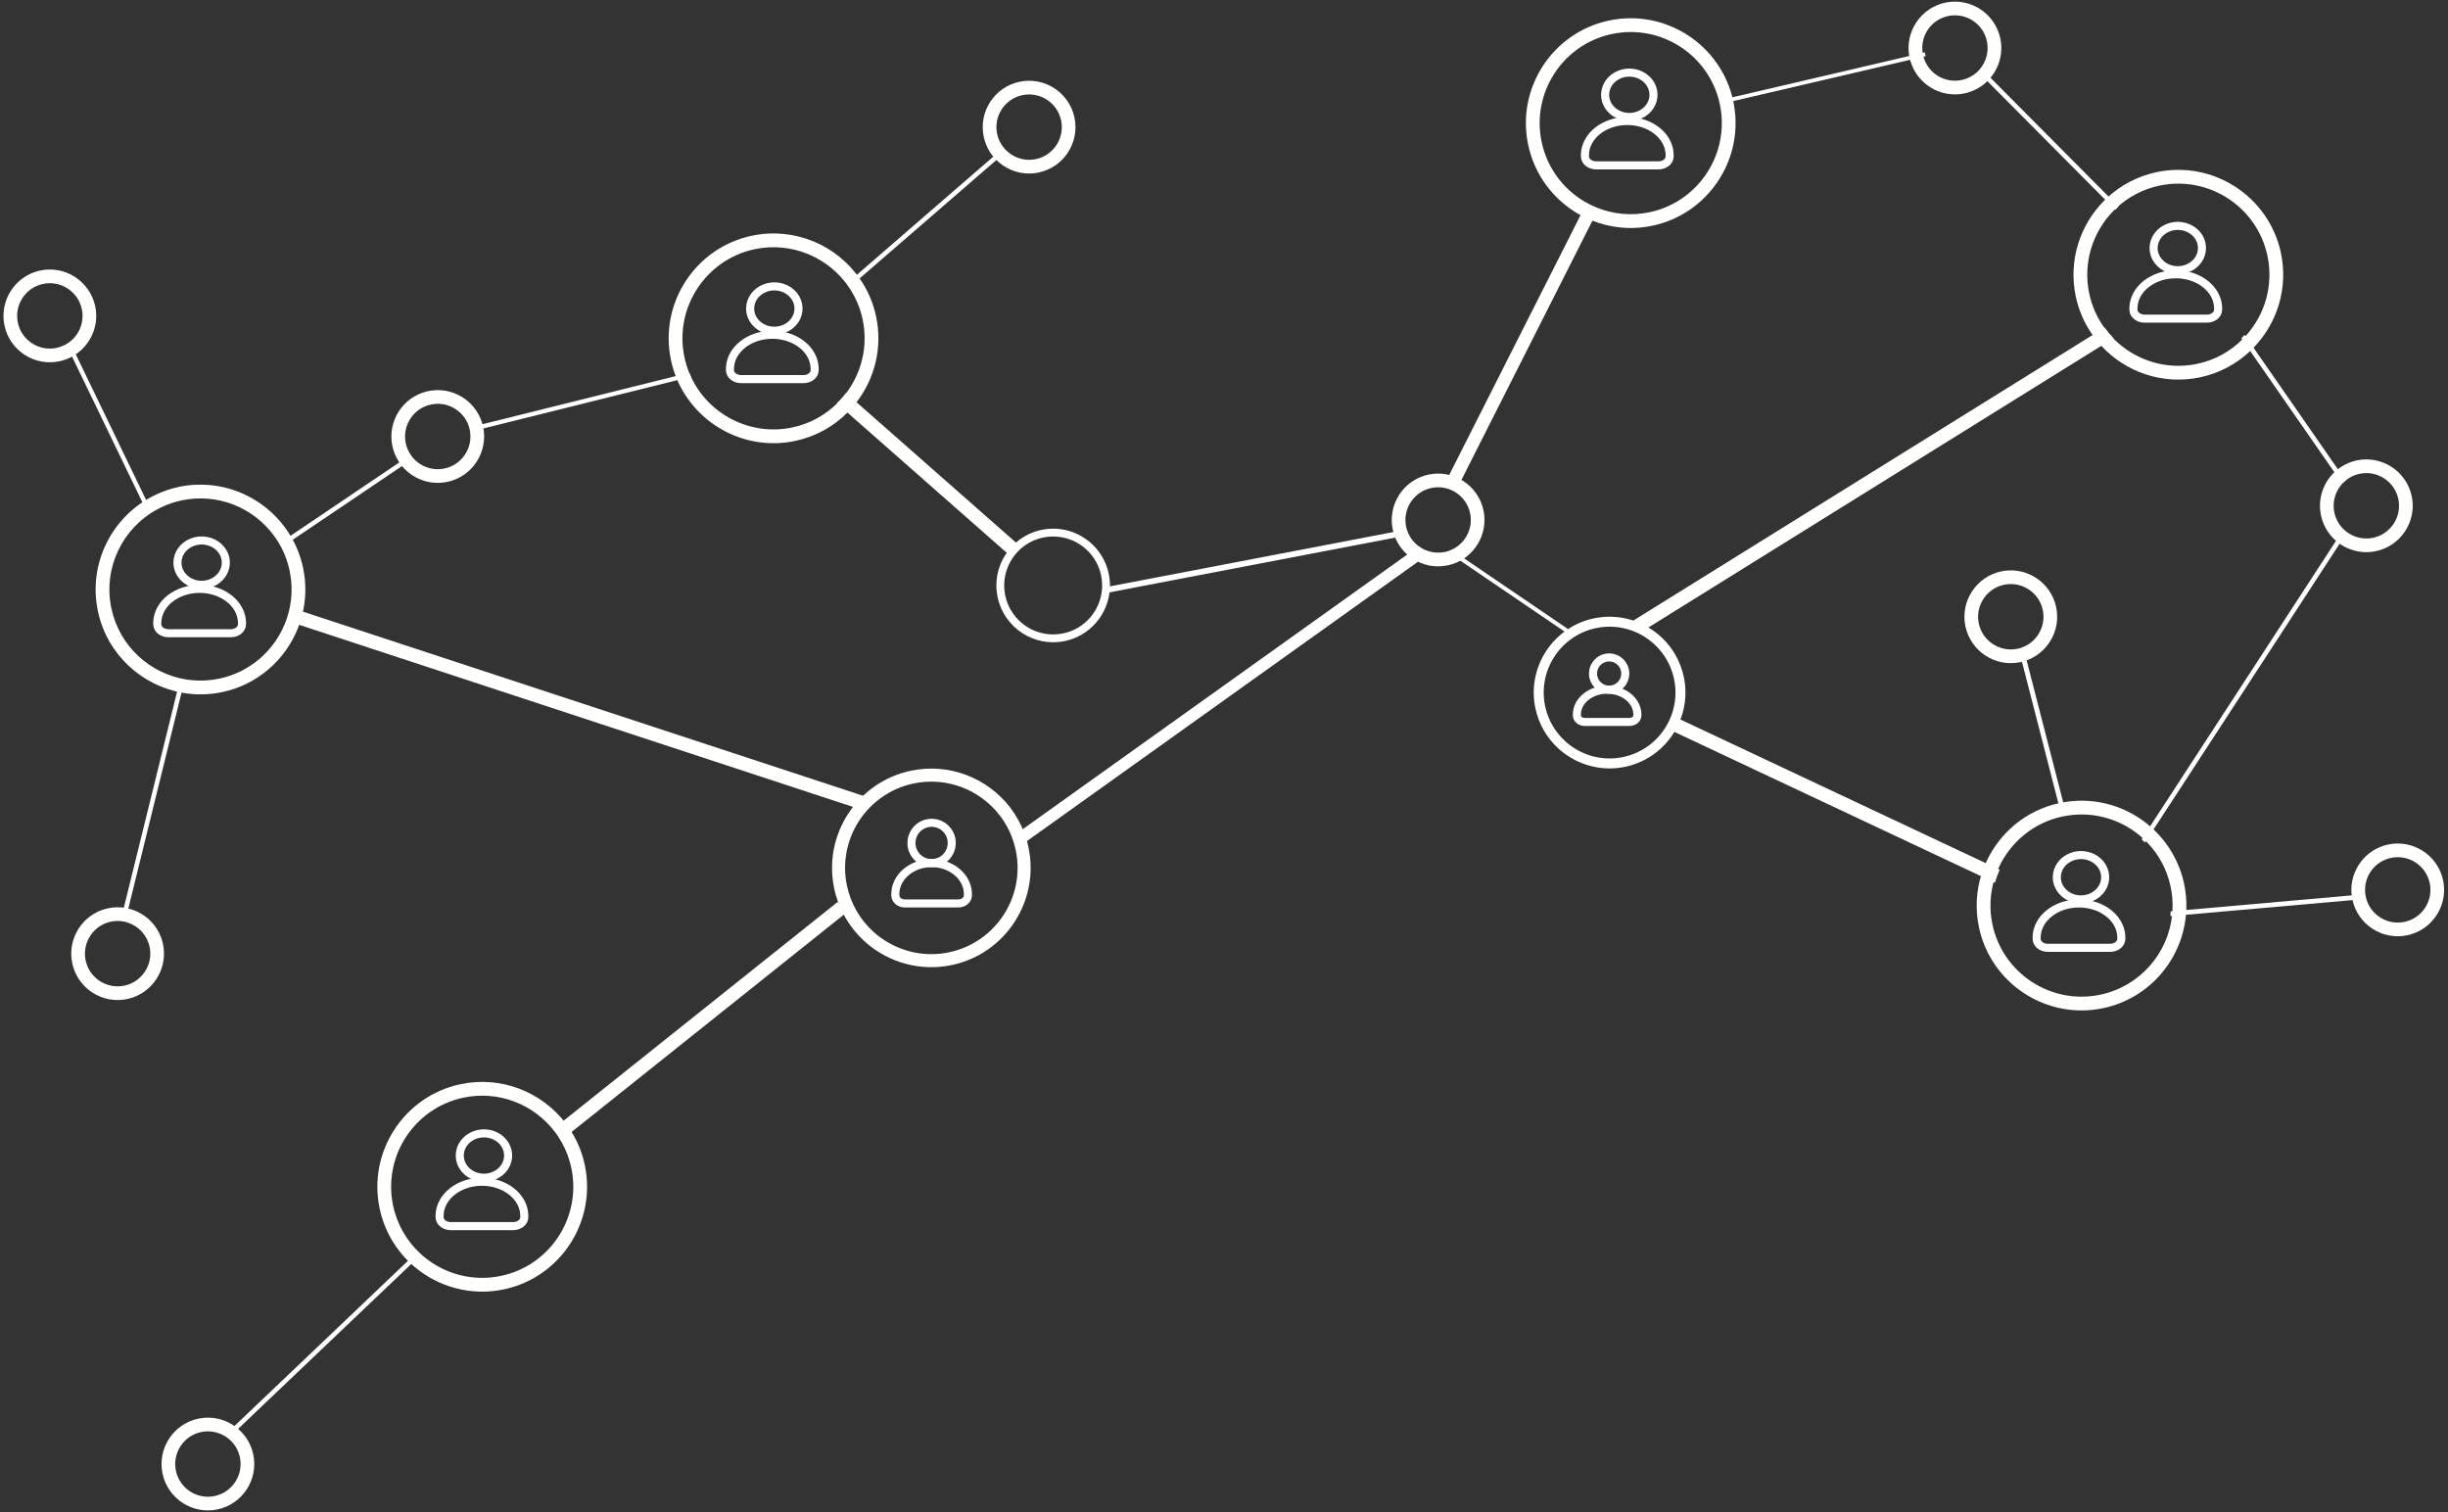 <?xml version="1.0" encoding="UTF-8"?>
<svg width="607px" height="375px" viewBox="0 0 607 375" version="1.1" xmlns="http://www.w3.org/2000/svg" xmlns:xlink="http://www.w3.org/1999/xlink">
    <rect x="0" y="0" width="607" height="375" fill="#333333" stroke="none"/>
    <!-- Generator: sketchtool 51.3 (57544) - http://www.bohemiancoding.com/sketch -->
    <title>28488D74-EABF-47A0-861E-6972E7FB25F4</title>
    <desc>Created with sketchtool.</desc>
    <defs></defs>
    <g id="Page-1" stroke="none" stroke-width="1" fill="none" fill-rule="evenodd">
        <g id="Landing_Linkedator" transform="translate(-705, -300)">
            <g id="Block_1" transform="translate(-427, -1067)">
                <g id="img_network" transform="translate(1109, 1315)">
                    <g id="Group" transform="translate(325.2, 215.162) rotate(-12) translate(-325.2, -215.162) translate(26.7, 59.662)">
                        <g id="Group-9">
                            <path d="M73.642,99.199 C69.566,105.087 62.767,108.96 55.072,108.96 C52.657,108.96 50.324,108.585 48.137,107.866 C47.772,107.754 47.409,107.627 47.056,107.492 C38.54,104.256 32.481,96.012 32.481,86.377 C32.481,76.127 39.336,67.459 48.695,64.715 C49.049,64.601 49.412,64.51 49.777,64.418 C51.473,64.009 53.249,63.793 55.072,63.793 C64.249,63.793 72.173,69.294 75.69,77.185 C75.851,77.528 75.986,77.868 76.123,78.222 C77.114,80.751 77.65,83.507 77.65,86.377 C77.65,89.919 76.829,93.267 75.373,96.251 C74.871,97.286 74.301,98.267 73.642,99.199 Z M79.277,76.936 C79.152,76.582 79.005,76.229 78.844,75.888 C74.814,66.754 65.672,60.376 55.072,60.376 C52.953,60.376 50.903,60.626 48.934,61.117 C48.558,61.195 48.195,61.299 47.841,61.412 C37.013,64.543 29.066,74.544 29.066,86.377 C29.066,97.354 35.908,106.763 45.552,110.555 C45.905,110.714 46.258,110.84 46.624,110.953 C49.275,111.875 52.122,112.376 55.072,112.376 C64.02,112.376 71.922,107.833 76.601,100.931 C77.239,99.985 77.821,99.007 78.332,97.982 C80.075,94.485 81.066,90.544 81.066,86.377 C81.066,83.05 80.438,79.861 79.277,76.936 Z" id="Fill-135" fill="#FFFFFE"></path>
                            <path d="M221.876,71.959 C221.022,72.722 220.11,73.406 219.143,74.008 C215.636,76.275 211.468,77.584 206.993,77.584 C196.28,77.584 187.285,70.08 184.985,60.05 C184.904,59.674 184.826,59.298 184.756,58.921 C184.529,57.646 184.416,56.337 184.416,54.993 C184.416,42.549 194.549,32.416 206.993,32.416 C216.536,32.416 224.71,38.358 228.012,46.728 C228.148,47.081 228.285,47.444 228.41,47.82 C229.173,50.074 229.584,52.489 229.584,54.993 C229.584,61.758 226.6,67.825 221.876,71.959 Z M231.439,46.125 C231.315,45.759 231.166,45.406 231.018,45.053 C227.113,35.637 217.81,29 206.993,29 C192.658,29 181,40.658 181,54.993 C181,56.372 181.102,57.727 181.318,59.047 C181.375,59.435 181.443,59.811 181.511,60.175 C183.925,72.039 194.434,81 206.993,81 C212.22,81 217.093,79.451 221.169,76.776 C222.125,76.161 223.037,75.478 223.901,74.725 C229.469,69.954 233,62.884 233,54.993 C233,51.885 232.453,48.89 231.439,46.125 Z" id="Fill-136" fill="#FFFFFE"></path>
                            <path d="M92.607,268.332 C85.466,268.332 79.098,265.006 74.954,259.825 C74.714,259.528 74.475,259.221 74.258,258.903 C71.593,255.202 70.023,250.658 70.023,245.749 C70.023,233.29 80.146,223.165 92.607,223.165 C101.591,223.165 109.37,228.438 112.993,236.057 C113.494,237.071 113.902,238.141 114.233,239.246 C114.859,241.306 115.189,243.483 115.189,245.749 C115.189,258.208 105.066,268.332 92.607,268.332 Z M117.332,237.719 C116.979,236.627 116.556,235.556 116.066,234.531 C111.864,225.796 102.924,219.748 92.607,219.748 C78.267,219.748 66.606,231.409 66.606,245.749 C66.606,251.317 68.36,256.477 71.343,260.702 C71.57,261.02 71.799,261.328 72.026,261.625 C76.788,267.785 84.246,271.748 92.607,271.748 C106.945,271.748 118.606,260.087 118.606,245.749 C118.606,242.947 118.163,240.248 117.332,237.719 Z" id="Fill-137" fill="#FFFFFE"></path>
                            <path d="M217.974,212.951 C211.212,212.951 205.183,209.802 201.259,204.896 C201.031,204.615 200.805,204.324 200.6,204.023 C198.076,200.518 196.589,196.215 196.589,191.567 C196.589,179.769 206.175,170.182 217.974,170.182 C226.482,170.182 233.847,175.175 237.278,182.39 C237.752,183.35 238.139,184.363 238.452,185.409 C239.045,187.36 239.358,189.421 239.358,191.567 C239.358,203.365 229.772,212.951 217.974,212.951 Z M241.386,183.963 C241.052,182.929 240.652,181.915 240.188,180.945 C236.209,172.673 227.743,166.947 217.974,166.947 C204.396,166.947 193.354,177.989 193.354,191.567 C193.354,196.839 195.015,201.726 197.839,205.727 C198.055,206.027 198.271,206.319 198.486,206.6 C202.995,212.433 210.057,216.186 217.974,216.186 C231.551,216.186 242.593,205.144 242.593,191.567 C242.593,188.914 242.173,186.358 241.386,183.963 Z" id="Fill-137-Copy" fill="#FFFFFE"></path>
                            <path d="M391.515,200.348 C386.35,200.348 381.745,197.942 378.747,194.195 C378.573,193.98 378.4,193.758 378.244,193.528 C376.316,190.851 375.18,187.564 375.18,184.014 C375.18,175.002 382.502,167.679 391.515,167.679 C398.014,167.679 403.64,171.493 406.26,177.003 C406.623,177.737 406.918,178.511 407.157,179.31 C407.61,180.8 407.849,182.374 407.849,184.014 C407.849,193.025 400.527,200.348 391.515,200.348 Z M409.399,178.205 C409.143,177.415 408.838,176.641 408.483,175.9 C405.444,169.581 398.977,165.207 391.515,165.207 C381.143,165.207 372.709,173.642 372.709,184.014 C372.709,188.041 373.977,191.773 376.135,194.829 C376.3,195.059 376.465,195.282 376.629,195.497 C380.073,199.952 385.468,202.819 391.515,202.819 C401.886,202.819 410.32,194.385 410.32,184.014 C410.32,181.987 410,180.035 409.399,178.205 Z" id="Fill-137-Copy-2" fill="#FFFFFE"></path>
                            <path d="M516.502,266.924 C513.574,276.002 505.044,282.583 495,282.583 C482.54,282.583 472.417,272.46 472.417,260.001 C472.417,256.173 473.372,252.575 475.046,249.42 C475.583,248.407 476.198,247.438 476.881,246.528 C480.992,241.014 487.541,237.439 494.919,237.417 L495,237.417 C495.363,237.417 495.717,237.427 496.069,237.45 C503.312,237.781 509.668,241.539 513.552,247.13 C513.78,247.45 513.985,247.769 514.189,248.099 C516.342,251.549 517.583,255.639 517.583,260.001 C517.583,262.016 517.32,263.964 516.82,265.82 C516.729,266.196 516.614,266.561 516.502,266.924 Z M516.66,245.638 C516.456,245.32 516.227,245 515.999,244.694 C511.444,238.452 504.167,234.307 495.933,234.023 C495.625,234 495.319,234 495,234 L494.782,234 C486.344,234.068 478.862,238.18 474.159,244.477 C473.475,245.389 472.848,246.345 472.29,247.347 C470.195,251.093 469,255.41 469,260.001 C469,274.339 480.662,286 495,286 C506.797,286 516.786,278.109 519.94,267.322 C520.055,266.959 520.157,266.595 520.248,266.219 C520.737,264.226 521,262.142 521,260.001 C521,254.693 519.404,249.762 516.66,245.638 Z" id="Fill-138" fill="#FFFFFE"></path>
                            <path d="M273.64,133.077 C272.066,137.957 267.481,141.495 262.082,141.495 C255.384,141.495 249.942,136.053 249.942,129.356 C249.942,127.298 250.456,125.364 251.356,123.668 C251.644,123.124 251.975,122.603 252.342,122.113 C254.552,119.15 258.072,117.228 262.039,117.216 L262.082,117.216 C262.277,117.216 262.468,117.221 262.657,117.234 C266.55,117.412 269.967,119.432 272.055,122.437 C272.177,122.609 272.287,122.781 272.397,122.958 C273.555,124.813 274.222,127.011 274.222,129.356 C274.222,130.439 274.08,131.486 273.812,132.484 C273.763,132.686 273.701,132.882 273.64,133.077 Z M273.813,121.577 C273.703,121.405 273.579,121.232 273.456,121.066 C270.988,117.685 267.047,115.44 262.587,115.286 C262.421,115.273 262.255,115.273 262.082,115.273 L261.964,115.273 C257.394,115.31 253.342,117.537 250.794,120.948 C250.424,121.442 250.084,121.96 249.782,122.502 C248.647,124.532 248,126.869 248,129.356 C248,137.122 254.316,143.438 262.082,143.438 C268.472,143.438 273.882,139.164 275.59,133.322 C275.652,133.125 275.708,132.927 275.757,132.724 C276.022,131.644 276.164,130.516 276.164,129.356 C276.164,126.481 275.3,123.811 273.813,121.577 Z" id="Fill-138-Copy" fill="#FFFFFE"></path>
                            <path d="M564.292,130.234 C563.986,130.462 563.667,130.69 563.337,130.884 C559.783,133.229 555.549,134.584 550.994,134.584 C542.979,134.584 535.929,130.383 531.923,124.062 C531.308,123.095 530.76,122.07 530.306,121.012 C529.088,118.245 528.416,115.193 528.416,111.993 C528.416,104.114 532.479,97.158 538.618,93.116 C538.937,92.911 539.254,92.718 539.584,92.524 C542.933,90.542 546.827,89.416 550.994,89.416 C563.449,89.416 573.584,99.549 573.584,111.993 C573.584,119.475 569.929,126.124 564.292,130.234 Z M550.994,86 C546.155,86 541.612,87.332 537.718,89.655 C537.388,89.848 537.068,90.053 536.749,90.257 C529.679,94.904 525,102.92 525,111.993 C525,115.604 525.739,119.042 527.084,122.173 C527.527,123.231 528.05,124.256 528.631,125.236 C533.164,132.876 541.486,138 550.994,138 C555.992,138 560.684,136.577 564.658,134.106 C564.988,133.911 565.305,133.695 565.624,133.479 C572.491,128.788 577,120.908 577,111.993 C577,97.658 565.329,86 550.994,86 Z" id="Fill-139" fill="#FFFFFE"></path>
                            <path d="M425.994,69.583 C421.337,69.583 416.998,68.172 413.4,65.734 C412.455,65.096 411.556,64.391 410.714,63.617 C406.227,59.483 403.416,53.559 403.416,47.001 C403.416,34.541 413.548,24.417 425.994,24.417 C438.449,24.417 448.584,34.541 448.584,47.001 L448.584,47.08 C448.584,47.466 448.573,47.842 448.549,48.219 C447.912,60.108 438.041,69.583 425.994,69.583 Z M425.994,21 C411.659,21 400,32.661 400,47.001 C400,54.653 403.325,61.544 408.595,66.316 C409.439,67.066 410.339,67.773 411.271,68.423 C415.462,71.304 420.54,73 425.994,73 C439.942,73 451.374,61.954 451.965,48.139 C451.989,47.764 452,47.388 452,47.001 C452,32.661 440.329,21 425.994,21 Z" id="Fill-140" fill="#FFFFFE"></path>
                            <path d="M513.396,51.954 C513.101,52.192 512.774,52.394 512.446,52.587 C511.282,53.233 509.935,53.606 508.5,53.606 C504.294,53.606 500.811,50.382 500.438,46.252 C500.404,46.002 500.392,45.755 500.392,45.493 C500.392,45.369 500.392,45.245 500.414,45.121 C500.595,40.821 504.158,37.394 508.5,37.394 C512.967,37.394 516.608,41.026 516.608,45.493 C516.608,48.129 515.34,50.472 513.396,51.954 Z M508.5,34 C502.257,34 497.157,39 497,45.2 L497,45.493 C497,45.776 497.011,46.059 497.033,46.332 C497.464,52.294 502.438,57 508.5,57 C510.615,57 512.593,56.422 514.301,55.427 C514.629,55.235 514.945,55.02 515.25,54.805 C518.133,52.712 520,49.318 520,45.493 C520,39.159 514.843,34 508.5,34 Z" id="Fill-141" fill="#FFFFFE"></path>
                            <path d="M584.686,185.838 C582.638,185.838 580.784,185.08 579.36,183.824 C579.066,183.586 578.805,183.316 578.557,183.021 C577.325,181.608 576.578,179.754 576.578,177.73 C576.578,174.553 578.422,171.794 581.089,170.47 C581.417,170.3 581.769,170.154 582.131,170.04 L582.142,170.04 C582.945,169.77 583.793,169.622 584.686,169.622 C589.153,169.622 592.794,173.264 592.794,177.73 C592.794,182.196 589.153,185.838 584.686,185.838 Z M584.686,166.23 C583.339,166.23 582.04,166.468 580.84,166.898 C580.491,167.022 580.139,167.158 579.8,167.316 C575.899,169.159 573.186,173.127 573.186,177.73 C573.186,180.682 574.304,183.384 576.136,185.431 C576.397,185.702 576.669,185.973 576.939,186.233 C578.987,188.087 581.712,189.23 584.686,189.23 C591.029,189.23 596.186,184.074 596.186,177.73 C596.186,171.386 591.029,166.23 584.686,166.23 Z" id="Fill-142" fill="#FFFFFE"></path>
                            <path d="M493.629,194.364 C493.335,194.409 493.04,194.422 492.735,194.422 L492.498,194.409 C488.13,194.286 484.624,190.702 484.624,186.315 C484.624,181.848 488.255,178.206 492.735,178.206 C497.204,178.206 500.836,181.848 500.836,186.315 C500.836,190.474 497.679,193.924 493.629,194.364 Z M492.735,174.814 C486.388,174.814 481.23,179.97 481.23,186.315 C481.23,192.623 486.331,197.756 492.634,197.814 L492.735,197.814 C493.085,197.814 493.426,197.802 493.765,197.769 C499.624,197.249 504.23,192.307 504.23,186.315 C504.23,179.97 499.07,174.814 492.735,174.814 Z" id="Fill-143" fill="#FFFFFE"></path>
                            <path d="M359.722,141.365 C359.428,141.41 359.133,141.423 358.828,141.423 L358.591,141.41 C354.223,141.287 350.717,137.703 350.717,133.316 C350.717,128.849 354.348,125.207 358.828,125.207 C363.297,125.207 366.929,128.849 366.929,133.316 C366.929,137.475 363.772,140.925 359.722,141.365 Z M358.828,121.815 C352.48,121.815 347.323,126.971 347.323,133.316 C347.323,139.624 352.424,144.757 358.727,144.815 L358.828,144.815 C359.178,144.815 359.518,144.803 359.858,144.77 C365.717,144.25 370.323,139.308 370.323,133.316 C370.323,126.971 365.163,121.815 358.828,121.815 Z" id="Fill-143-Copy" fill="#FFFFFE"></path>
                            <path d="M572.506,280.606 C568.026,280.606 564.394,276.974 564.394,272.493 C564.394,272.369 564.394,272.245 564.415,272.132 C564.415,271.748 564.461,271.374 564.541,271.012 C565.231,267.245 568.535,264.394 572.506,264.394 C576.974,264.394 580.606,268.026 580.606,272.493 C580.606,276.974 576.974,280.606 572.506,280.606 Z M572.506,261 C566.804,261 562.051,265.175 561.157,270.616 C561.091,270.978 561.045,271.352 561.021,271.735 C561.01,271.985 561,272.233 561,272.493 C561,278.841 566.158,284 572.506,284 C578.84,284 584,278.841 584,272.493 C584,266.159 578.84,261 572.506,261 Z" id="Fill-144" fill="#FFFFFE"></path>
                            <path d="M11.775,306.956 C7.307,306.956 3.676,303.314 3.676,298.849 C3.676,294.382 7.307,290.74 11.775,290.74 C14.491,290.74 16.9,292.087 18.371,294.132 C18.597,294.438 18.789,294.755 18.971,295.093 C19.56,296.214 19.888,297.492 19.888,298.849 C19.888,303.314 16.255,306.956 11.775,306.956 Z M21.855,293.319 C21.674,292.98 21.482,292.663 21.257,292.358 C19.197,289.327 15.712,287.348 11.775,287.348 C5.441,287.348 0.282,292.504 0.282,298.849 C0.282,305.192 5.441,310.348 11.775,310.348 C18.123,310.348 23.282,305.192 23.282,298.849 C23.282,296.847 22.76,294.959 21.855,293.319 Z" id="Fill-145" fill="#FFFFFE"></path>
                            <path d="M16.194,178.525 C11.727,178.525 8.086,174.883 8.086,170.417 C8.086,165.951 11.727,162.309 16.194,162.309 C17.267,162.309 18.297,162.525 19.236,162.909 C19.586,163.045 19.925,163.215 20.252,163.407 C22.673,164.809 24.301,167.432 24.301,170.417 C24.301,174.883 20.659,178.525 16.194,178.525 Z M21.757,160.353 C21.429,160.173 21.089,160.003 20.74,159.855 C19.336,159.245 17.8,158.917 16.194,158.917 C9.85,158.917 4.693,164.073 4.693,170.417 C4.693,176.761 9.85,181.917 16.194,181.917 C22.536,181.917 27.693,176.761 27.693,170.417 C27.693,166.087 25.295,162.321 21.757,160.353 Z" id="Fill-146" fill="#FFFFFE"></path>
                            <path d="M35.588,19.793 C35.25,19.941 34.887,20.054 34.515,20.121 C33.904,20.279 33.28,20.358 32.624,20.358 C28.157,20.358 24.525,16.727 24.525,12.259 C24.525,7.778 28.157,4.147 32.624,4.147 C37.104,4.147 40.737,7.778 40.737,12.259 C40.737,15.686 38.609,18.617 35.588,19.793 Z M32.624,0.753 C26.29,0.753 21.131,5.912 21.131,12.259 C21.131,18.595 26.29,23.753 32.624,23.753 C33.576,23.753 34.492,23.641 35.363,23.426 C35.724,23.335 36.086,23.232 36.437,23.097 C40.917,21.535 44.131,17.259 44.131,12.259 C44.131,5.912 38.972,0.753 32.624,0.753 Z" id="Fill-147" fill="#FFFFFE"></path>
                            <path d="M120.506,69.606 C117.315,69.606 114.566,67.773 113.23,65.091 C113.072,64.763 112.925,64.412 112.812,64.051 L112.812,64.039 C112.541,63.235 112.394,62.387 112.394,61.493 C112.394,57.026 116.026,53.394 120.506,53.394 C124.681,53.394 128.131,56.573 128.561,60.635 C128.595,60.917 128.606,61.2 128.606,61.493 L128.595,61.766 C128.459,66.121 124.884,69.606 120.506,69.606 Z M131.955,60.51 C131.457,54.638 126.514,50 120.506,50 C114.158,50 109,55.159 109,61.493 C109,62.841 109.238,64.129 109.668,65.328 L109.668,65.341 C109.781,65.692 109.927,66.041 110.086,66.382 C111.93,70.284 115.9,73 120.506,73 C126.797,73 131.921,67.919 132,61.641 L132,61.493 C132,61.166 131.989,60.838 131.955,60.51 Z" id="Fill-148" fill="#FFFFFE"></path>
                            <path d="M279.873,25.066 C277.248,25.066 274.919,23.821 273.449,21.874 C273.2,21.581 272.998,21.253 272.816,20.925 C272.15,19.748 271.764,18.402 271.764,16.953 C271.764,12.485 275.405,8.854 279.873,8.854 C284.338,8.854 287.98,12.485 287.98,16.953 C287.98,21.434 284.338,25.066 279.873,25.066 Z M279.873,5.46 C273.528,5.46 268.372,10.618 268.372,16.953 C268.372,19 268.904,20.925 269.843,22.588 C270.034,22.915 270.239,23.243 270.454,23.548 C272.533,26.513 275.982,28.46 279.873,28.46 C286.216,28.46 291.372,23.301 291.372,16.953 C291.372,10.618 286.216,5.46 279.873,5.46 Z" id="Fill-149" fill="#FFFFFE"></path>
                            <path d="M412.239,67.998 L410.191,70.534 L365.585,126 L363,124.002 L407.616,68.547 L409.655,66 C410.465,66.731 411.33,67.396 412.239,67.998" id="Fill-150" fill="#FFFFFE"></path>
                            <path d="M532,124.068 L528.724,125.249 L402.155,171 L401,167.772 L527.183,122.168 L530.391,121 C530.843,122.064 531.388,123.095 532,124.068" id="Fill-151" fill="#FFFFFE"></path>
                            <path d="M477,247.092 C476.32,248.007 475.707,248.981 475.173,250 L472.429,247.915 L405,196.747 L407.041,194 L474.29,245.03 L477,247.092" id="Fill-152" fill="#FFFFFE"></path>
                            <path d="M195,198.064 L118.3,236.468 L115.229,238 C114.902,236.892 114.497,235.817 114,234.801 L117.046,233.269 L193.487,195 L195,198.064" id="Fill-153" fill="#FFFFFE"></path>
                            <path d="M206,171.06 L204.277,174 L79.947,101.644 L77,99.926 C77.656,99 78.223,98.027 78.723,97 L81.67,98.718 L206,171.06" id="Fill-154" fill="#FFFFFE"></path>
                            <path d="M256,118.018 L253.219,120 L221.044,76.761 L219,74.025 C219.975,73.429 220.895,72.754 221.757,72 L223.8,74.734 L256,118.018" id="Fill-155" fill="#FFFFFE"></path>
                            <path d="M47.131,64.456 C46.782,64.548 46.434,64.639 46.096,64.753 L45.279,61.46 L35.948,23.397 L35.131,20.082 C35.489,20.015 35.839,19.901 36.165,19.753 L36.981,23.068 L47.131,64.456" id="Fill-156" fill="#FFFFFE"></path>
                            <path d="M112.389,64.77 C112.504,65.131 112.653,65.482 112.814,65.811 L109.621,67.102 L81.433,78.491 L78.251,79.77 C78.113,79.418 77.976,79.08 77.814,78.739 L80.997,77.449 L109.196,66.061 L109.196,66.048 L112.389,64.77" id="Fill-157" fill="#FFFFFE"></path>
                            <path d="M185,60.065 L181.528,60.183 L132.459,61.882 L129.034,62 L129.046,61.741 C129.046,61.463 129.034,61.194 129,60.925 L132.414,60.807 L181.335,59.118 L184.771,59 C184.841,59.356 184.919,59.71 185,60.065" id="Fill-158" fill="#FFFFFE"></path>
                            <path d="M45.693,109.293 L44.191,112.389 L21.214,159.831 L19.71,162.917 C19.383,162.722 19.044,162.551 18.693,162.414 L20.197,159.328 L43.128,111.99 L44.621,108.917 C44.971,109.053 45.332,109.18 45.693,109.293" id="Fill-159" fill="#FFFFFE"></path>
                            <path d="M73.628,259.459 L28.016,287.512 L25.128,289.29 L18.227,293.54 L17.628,292.567 L24.526,288.327 L27.416,286.548 L70.035,260.331 L72.936,258.54 C73.151,258.857 73.389,259.163 73.628,259.459" id="Fill-160" fill="#FFFFFE"></path>
                            <path d="M340.657,110.639 L293.365,150.105 L290.371,152.607 L283.216,158.587 L282.595,157.217 L289.747,151.251 L292.744,148.75 L336.932,111.867 L339.939,109.347 C340.162,109.792 340.409,110.223 340.657,110.639" id="Fill-160-Copy" fill="#FFFFFE" transform="translate(311.626, 133.967) rotate(41) translate(-311.626, -133.967) "></path>
                            <path d="M272.186,22.175 L269.161,23.843 L231.623,44.552 L228.586,46.23 C228.46,45.858 228.323,45.499 228.186,45.149 L231.201,43.492 L271.547,21.23 C271.73,21.557 271.935,21.883 272.186,22.175" id="Fill-161" fill="#FFFFFE"></path>
                            <path d="M500.955,45.318 C500.955,45.541 500.966,45.753 501,45.966 L497.576,46.034 L452.411,46.932 L449,47 C449.024,46.68 449.035,46.361 449.035,46.034 L452.447,45.966 L497.543,45.068 L500.976,45 C500.955,45.106 500.955,45.212 500.955,45.318" id="Fill-162" fill="#FFFFFE"></path>
                            <path d="M540,92.403 C539.671,92.598 539.355,92.793 539.038,93 L513,52.642 C513.329,52.447 513.656,52.241 513.952,52 L515.81,54.893 L538.142,89.51 L540,92.403" id="Fill-163" fill="#FFFFFE"></path>
                            <path d="M496,237 C495.626,236.977 495.25,236.967 494.864,236.967 L494.778,236.967 L493,195.045 L493.254,195.058 C493.58,195.058 493.896,195.045 494.21,195 L496,237" id="Fill-164" fill="#FFFFFE"></path>
                            <path d="M564,271.825 C563.92,272.205 563.875,272.597 563.875,273 L560.507,272.584 L519.39,267.565 L516,267.15 C516.111,266.771 516.225,266.392 516.314,266 L519.694,266.415 L560.642,271.41 L564,271.825" id="Fill-165" fill="#FFFFFE"></path>
                            <path d="M578,183.811 L516.112,245.53 L513.637,248 C513.433,247.669 513.228,247.349 513,247.027 L577.19,183 C577.44,183.298 577.704,183.571 578,183.811" id="Fill-166" fill="#FFFFFE"></path>
                            <path d="M581,170.57 C580.63,170.684 580.271,170.83 579.935,171 L578.617,167.844 L564.341,133.849 L563,130.646 C563.335,130.454 563.659,130.227 563.97,130 L581,170.57" id="Fill-167" fill="#FFFFFE"></path>
                            <path d="M383.976,166.427 L360.976,142.427" id="Line-2" stroke="#FFFFFF" stroke-linecap="square"></path>
                        </g>
                    </g>
                    <g id="Group-4-Copy-4" transform="translate(132, 333)" fill-rule="nonzero" stroke="#FFFFFF" stroke-width="2">
                        <path d="M11,11 C13.427,11 15.615,9.66 16.543,7.604 C17.472,5.549 16.958,3.183 15.241,1.61 C13.525,0.037 10.944,-0.433 8.702,0.42 C6.46,1.272 4.999,3.278 5,5.503 C5.005,8.538 7.689,10.997 11,11 Z" id="Shape"></path>
                        <path d="M2.754,23 L18.246,23 C19.767,23 21,22.004 21,20.775 L21,20.267 C20.854,15.667 16.196,12 10.5,12 C4.804,12 0.146,15.667 0,20.267 L0,20.775 C0,21.365 0.29,21.931 0.807,22.348 C1.323,22.766 2.024,23 2.754,23 Z" id="Shape"></path>
                    </g>
                    <g id="Group-4" transform="translate(62, 186)" fill-rule="nonzero" stroke="#FFFFFF" stroke-width="2">
                        <path d="M11,11 C13.427,11 15.615,9.66 16.543,7.604 C17.472,5.549 16.958,3.183 15.241,1.61 C13.525,0.037 10.944,-0.433 8.702,0.42 C6.46,1.272 4.999,3.278 5,5.503 C5.005,8.538 7.689,10.997 11,11 Z" id="Shape"></path>
                        <path d="M2.754,23 L18.246,23 C19.767,23 21,22.004 21,20.775 L21,20.267 C20.854,15.667 16.196,12 10.5,12 C4.804,12 0.146,15.667 0,20.267 L0,20.775 C0,21.365 0.29,21.931 0.807,22.348 C1.323,22.766 2.024,23 2.754,23 Z" id="Shape"></path>
                    </g>
                    <g id="Group-4-Copy" transform="translate(204, 123)" fill-rule="nonzero" stroke="#FFFFFF" stroke-width="2">
                        <path d="M11,11 C13.427,11 15.615,9.66 16.543,7.604 C17.472,5.549 16.958,3.183 15.241,1.61 C13.525,0.037 10.944,-0.433 8.702,0.42 C6.46,1.272 4.999,3.278 5,5.503 C5.005,8.538 7.689,10.997 11,11 Z" id="Shape"></path>
                        <path d="M2.754,23 L18.246,23 C19.767,23 21,22.004 21,20.775 L21,20.267 C20.854,15.667 16.196,12 10.5,12 C4.804,12 0.146,15.667 0,20.267 L0,20.775 C0,21.365 0.29,21.931 0.807,22.348 C1.323,22.766 2.024,23 2.754,23 Z" id="Shape"></path>
                    </g>
                    <g id="Group-4-Copy-8" transform="translate(245, 256)" fill-rule="nonzero" stroke="#FFFFFF" stroke-width="2">
                        <path d="M9,10 C11.022,10 12.846,8.782 13.62,6.913 C14.393,5.044 13.965,2.893 12.534,1.464 C11.104,0.034 8.953,-0.393 7.085,0.382 C5.216,1.156 3.999,2.98 4,5.003 C4.004,7.762 6.241,9.997 9,10 Z" id="Shape"></path>
                        <path d="M2.361,20 L15.639,20 C16.943,20 18,19.095 18,17.978 L18,17.515 C17.875,13.334 13.882,10 9,10 C4.118,10 0.125,13.334 0,17.515 L0,17.978 C0,18.514 0.249,19.028 0.691,19.408 C1.134,19.787 1.735,20 2.361,20 Z" id="Shape"></path>
                    </g>
                    <g id="Group-4-Copy-2" transform="translate(552, 108)" fill-rule="nonzero" stroke="#FFFFFF" stroke-width="2">
                        <path d="M11,11 C13.427,11 15.615,9.66 16.543,7.604 C17.472,5.549 16.958,3.183 15.241,1.61 C13.525,0.037 10.944,-0.433 8.702,0.42 C6.46,1.272 4.999,3.278 5,5.503 C5.005,8.538 7.689,10.997 11,11 Z" id="Shape"></path>
                        <path d="M2.754,23 L18.246,23 C19.767,23 21,22.004 21,20.775 L21,20.267 C20.854,15.667 16.196,12 10.5,12 C4.804,12 0.146,15.667 0,20.267 L0,20.775 C0,21.365 0.29,21.931 0.807,22.348 C1.323,22.766 2.024,23 2.754,23 Z" id="Shape"></path>
                    </g>
                    <g id="Group-4-Copy-6" transform="translate(416, 70)" fill-rule="nonzero" stroke="#FFFFFF" stroke-width="2">
                        <path d="M11,11 C13.427,11 15.615,9.66 16.543,7.604 C17.472,5.549 16.958,3.183 15.241,1.61 C13.525,0.037 10.944,-0.433 8.702,0.42 C6.46,1.272 4.999,3.278 5,5.503 C5.005,8.538 7.689,10.997 11,11 Z" id="Shape"></path>
                        <path d="M2.754,23 L18.246,23 C19.767,23 21,22.004 21,20.775 L21,20.267 C20.854,15.667 16.196,12 10.5,12 C4.804,12 0.146,15.667 0,20.267 L0,20.775 C0,21.365 0.29,21.931 0.807,22.348 C1.323,22.766 2.024,23 2.754,23 Z" id="Shape"></path>
                    </g>
                    <g id="Group-4-Copy-7" transform="translate(414, 215)" fill-rule="nonzero" stroke="#FFFFFF" stroke-width="2">
                        <path d="M8,8 C9.618,8 11.077,7.025 11.696,5.53 C12.315,4.035 11.972,2.315 10.828,1.171 C9.683,0.027 7.962,-0.315 6.468,0.305 C4.973,0.925 3.999,2.384 4,4.002 C4.004,6.209 5.793,7.998 8,8 Z" id="Shape"></path>
                        <path d="M1.967,16 L13.033,16 C14.119,16 15,15.276 15,14.382 L15,14.012 C14.896,10.667 11.569,8 7.5,8 C3.431,8 0.104,10.667 0,14.012 L0,14.382 C0,14.811 0.207,15.223 0.576,15.526 C0.945,15.83 1.445,16 1.967,16 Z" id="Shape"></path>
                    </g>
                    <g id="Group-4-Copy-3" transform="translate(528, 264)" fill-rule="nonzero" stroke="#FFFFFF" stroke-width="2">
                        <path d="M11,11 C13.427,11 15.615,9.66 16.543,7.604 C17.472,5.549 16.958,3.183 15.241,1.61 C13.525,0.037 10.944,-0.433 8.702,0.42 C6.46,1.272 4.999,3.278 5,5.503 C5.005,8.538 7.689,10.997 11,11 Z" id="Shape"></path>
                        <path d="M2.754,23 L18.246,23 C19.767,23 21,22.004 21,20.775 L21,20.267 C20.854,15.667 16.196,12 10.5,12 C4.804,12 0.146,15.667 0,20.267 L0,20.775 C0,21.365 0.29,21.931 0.807,22.348 C1.323,22.766 2.024,23 2.754,23 Z" id="Shape"></path>
                    </g>
                    <path d="M276.5,259.5 L374.5,189.5" id="Line" stroke="#FFFFFF" stroke-width="3" stroke-linecap="square"></path>
                </g>
            </g>
        </g>
    </g>
</svg>